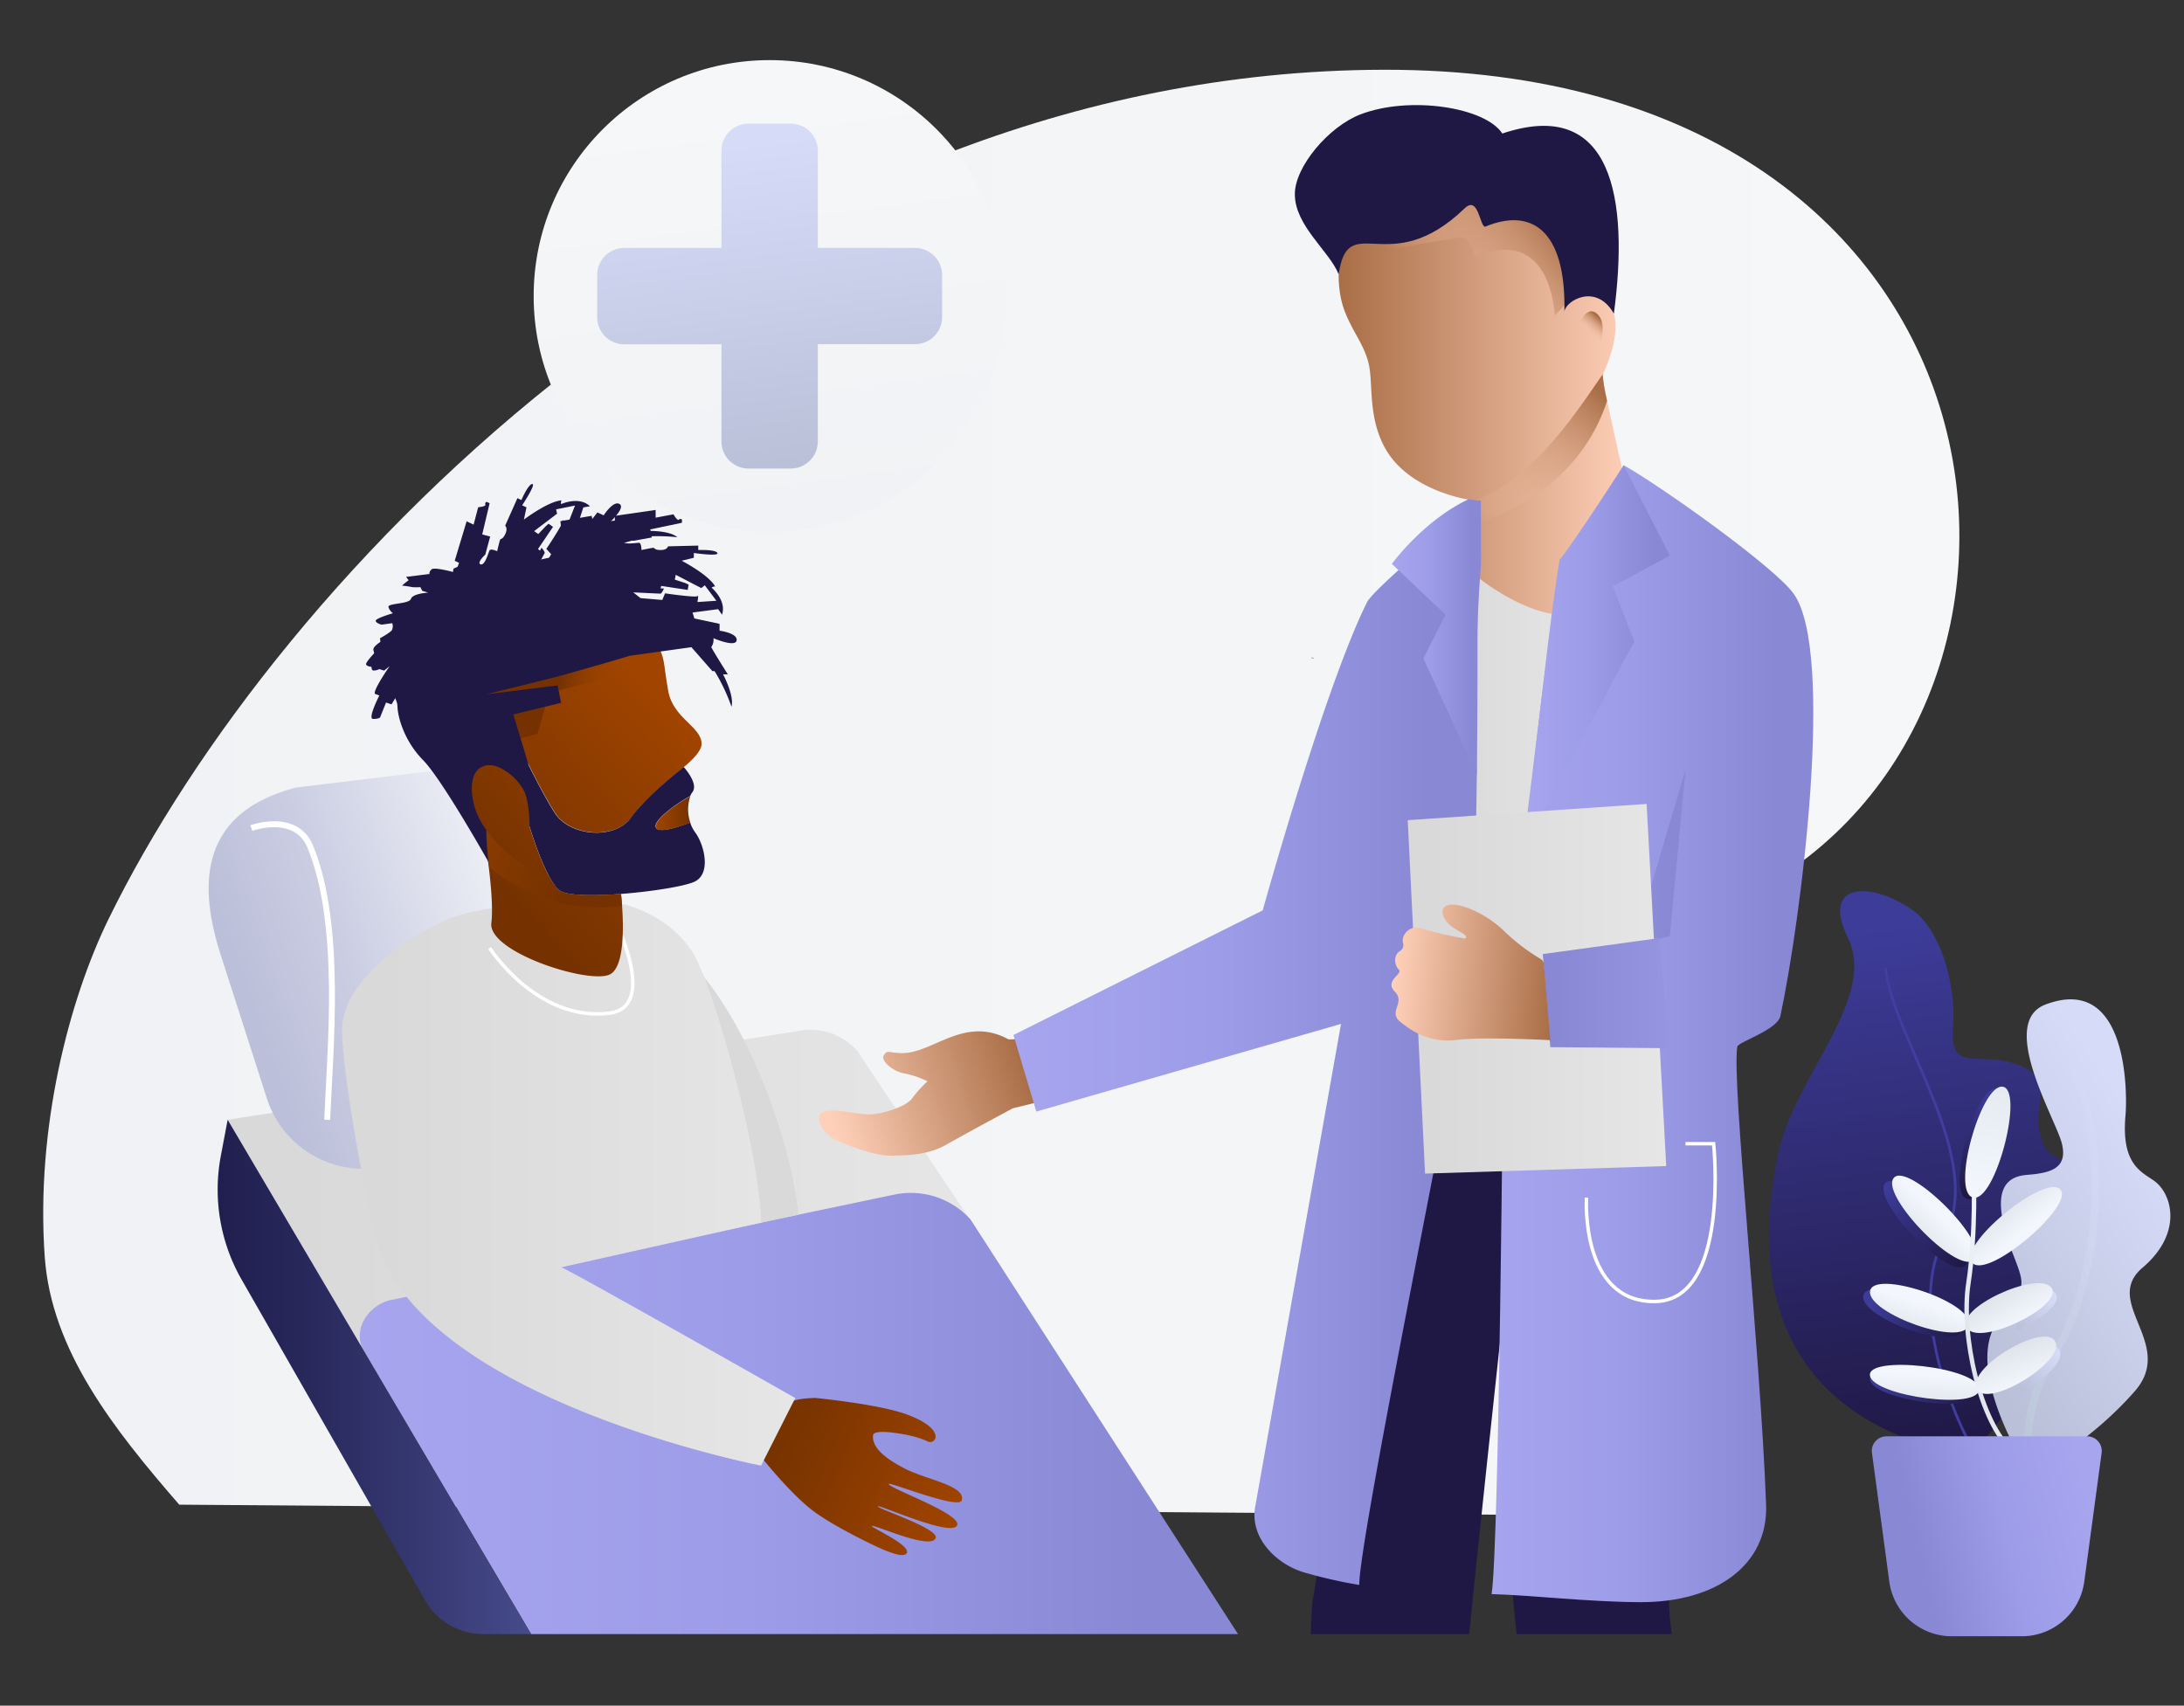 <svg xmlns="http://www.w3.org/2000/svg" xmlns:xlink="http://www.w3.org/1999/xlink" viewBox="0 0 736 574.85"><rect x="0" y="0" width="736" height="574.85" fill="#333333" stroke="none"/><defs><style>.cls-1{fill:url(#Безымянный_градиент_263);}.cls-2{fill:#1f1844;}.cls-3{fill:url(#Безымянный_градиент_9);}.cls-4{fill:url(#Безымянный_градиент_271);}.cls-10,.cls-29,.cls-31,.cls-41,.cls-5{fill:none;stroke-miterlimit:10;}.cls-10,.cls-5{stroke:#fff;}.cls-5{stroke-width:2px;}.cls-6{fill:url(#Безымянный_градиент_250);}.cls-7{fill:url(#Безымянный_градиент_14);}.cls-8{fill:url(#Безымянный_градиент_123);}.cls-9{fill:url(#Безымянный_градиент_9-2);}.cls-10{stroke-width:1.17px;}.cls-11{fill:url(#Безымянный_градиент_139);}.cls-12{fill:url(#Безымянный_градиент_263-2);}.cls-13{fill:url(#Безымянный_градиент_157);}.cls-14{fill:url(#Безымянный_градиент_9-3);}.cls-15{fill:url(#Безымянный_градиент_157-2);}.cls-16{fill:url(#Безымянный_градиент_8);}.cls-17{fill:url(#Безымянный_градиент_162);}.cls-18{fill:url(#Безымянный_градиент_12);}.cls-19{fill:url(#Безымянный_градиент_250-2);}.cls-20{fill:url(#Безымянный_градиент_250-3);}.cls-21{fill:url(#Безымянный_градиент_250-4);}.cls-22{fill:url(#Безымянный_градиент_250-5);}.cls-23{fill:url(#Безымянный_градиент_3);}.cls-24{fill:url(#Безымянный_градиент_250-6);}.cls-25{fill:url(#Безымянный_градиент_9-4);}.cls-26{fill:url(#Безымянный_градиент_16);}.cls-27{fill:url(#Безымянный_градиент_157-3);}.cls-28{fill:url(#Безымянный_градиент_5);}.cls-29{stroke-width:0.9px;stroke:url(#Безымянный_градиент_2);}.cls-30{fill:url(#Безымянный_градиент_17);}.cls-31{stroke-width:2.59px;stroke:url(#Безымянный_градиент_164);}.cls-32{fill:url(#Безымянный_градиент_5-2);}.cls-33{fill:url(#Безымянный_градиент_5-3);}.cls-34{fill:url(#Безымянный_градиент_5-4);}.cls-35{fill:url(#Безымянный_градиент_18);}.cls-36{fill:url(#Безымянный_градиент_33);}.cls-37{fill:url(#Безымянный_градиент_33-2);}.cls-38{fill:url(#Безымянный_градиент_33-3);}.cls-39{fill:url(#Безымянный_градиент_17-2);}.cls-40{fill:url(#Безымянный_градиент_33-4);}.cls-41{stroke-width:1.51px;stroke:url(#Безымянный_градиент_33-5);}.cls-42{fill:url(#Безымянный_градиент_33-6);}.cls-43{fill:url(#Безымянный_градиент_17-3);}.cls-44{fill:url(#Безымянный_градиент_33-7);}.cls-45{fill:url(#Безымянный_градиент_11);}.cls-46{fill:url(#Безымянный_градиент_144);}.cls-47{fill:url(#Безымянный_градиент_17-4);}.cls-48{fill:url(#Безымянный_градиент_123-2);}.cls-49{fill:url(#Безымянный_градиент_87);}.cls-50{fill:url(#Безымянный_градиент_123-3);}.cls-51{fill:url(#Безымянный_градиент_123-4);}.cls-52{fill:url(#Безымянный_градиент_123-5);}</style><linearGradient id="Безымянный_градиент_263" x1="14.56" y1="267.07" x2="660.31" y2="267.07" gradientUnits="userSpaceOnUse"><stop offset="0" stop-color="#f0f2f5"/><stop offset="0.99" stop-color="#f5f7f8"/></linearGradient><linearGradient id="Безымянный_градиент_9" x1="76.72" y1="401.95" x2="332.96" y2="401.95" gradientUnits="userSpaceOnUse"><stop offset="0.09" stop-color="#d9d9d9"/><stop offset="1" stop-color="#e6e6e6"/></linearGradient><linearGradient id="Безымянный_градиент_271" x1="86.15" y1="347.15" x2="202.43" y2="306.17" gradientUnits="userSpaceOnUse"><stop offset="0.01" stop-color="#bbbfd9"/><stop offset="0.29" stop-color="#cacde2"/><stop offset="0.84" stop-color="#f2f3f8"/><stop offset="1" stop-color="#fff"/></linearGradient><linearGradient id="Безымянный_градиент_250" x1="121.23" y1="476.39" x2="417.21" y2="476.39" gradientUnits="userSpaceOnUse"><stop offset="0" stop-color="#a7a5ee"/><stop offset="0.44" stop-color="#9d9ce8"/><stop offset="0.89" stop-color="#8988d5"/></linearGradient><linearGradient id="Безымянный_градиент_14" x1="212.68" y1="368.08" x2="244.4" y2="359.62" gradientUnits="userSpaceOnUse"><stop offset="0" stop-color="#9c9c9c"/><stop offset="0.58" stop-color="#c6c6c6"/><stop offset="0.91" stop-color="#d9d9d9"/></linearGradient><linearGradient id="Безымянный_градиент_123" x1="348.65" y1="789.97" x2="418.57" y2="789.97" gradientTransform="translate(244.68 -381.29) rotate(22.79)" gradientUnits="userSpaceOnUse"><stop offset="0" stop-color="#753200"/><stop offset="1" stop-color="#a04400"/></linearGradient><linearGradient id="Безымянный_градиент_9-2" x1="115.23" y1="398.67" x2="267.97" y2="398.67" xlink:href="#Безымянный_градиент_9"/><linearGradient id="Безымянный_градиент_139" x1="73.34" y1="464.05" x2="178.93" y2="464.05" gradientUnits="userSpaceOnUse"><stop offset="0" stop-color="#201f4f"/><stop offset="0.26" stop-color="#27275a"/><stop offset="0.72" stop-color="#393c76"/><stop offset="1" stop-color="#464b8b"/></linearGradient><linearGradient id="Безымянный_градиент_263-2" x1="269.62" y1="177.59" x2="250.11" y2="29.58" xlink:href="#Безымянный_градиент_263"/><linearGradient id="Безымянный_градиент_157" x1="345.35" y1="358.8" x2="280.68" y2="379.47" gradientUnits="userSpaceOnUse"><stop offset="0" stop-color="#a96e46"/><stop offset="1" stop-color="#ffd0b9"/></linearGradient><linearGradient id="Безымянный_градиент_9-3" x1="482.76" y1="273.26" x2="535.65" y2="273.26" xlink:href="#Безымянный_градиент_9"/><linearGradient id="Безымянный_градиент_157-2" x1="451.11" y1="136.34" x2="549.98" y2="136.34" xlink:href="#Безымянный_градиент_157"/><linearGradient id="Безымянный_градиент_8" x1="399.07" y1="327.32" x2="441.11" y2="300.15" gradientTransform="translate(55.06 -192.58) rotate(-4.83)" gradientUnits="userSpaceOnUse"><stop offset="0" stop-color="#ffd0b9" stop-opacity="0"/><stop offset="1" stop-color="#a96e46"/></linearGradient><linearGradient id="Безымянный_градиент_162" x1="454.27" y1="363.48" x2="410.98" y2="405.96" gradientTransform="translate(55.06 -192.58) rotate(-4.83)" gradientUnits="userSpaceOnUse"><stop offset="0" stop-color="#a96e46"/><stop offset="1" stop-color="#ffd0b9" stop-opacity="0"/></linearGradient><linearGradient id="Безымянный_градиент_12" x1="457.53" y1="340.02" x2="452.78" y2="344.68" xlink:href="#Безымянный_градиент_162"/><linearGradient id="Безымянный_градиент_250-2" x1="441.94" y1="221.7" x2="442.89" y2="221.7" xlink:href="#Безымянный_градиент_250"/><linearGradient id="Безымянный_градиент_250-3" x1="498.11" y1="348.39" x2="611.08" y2="348.39" xlink:href="#Безымянный_градиент_250"/><linearGradient id="Безымянный_градиент_250-4" x1="341.48" y1="354.74" x2="498.11" y2="354.74" xlink:href="#Безымянный_градиент_250"/><linearGradient id="Безымянный_градиент_250-5" x1="469.07" y1="214.63" x2="499.22" y2="214.63" xlink:href="#Безымянный_градиент_250"/><linearGradient id="Безымянный_градиент_3" x1="919.33" y1="221.51" x2="968.81" y2="221.51" gradientTransform="translate(-406.08)" xlink:href="#Безымянный_градиент_250"/><linearGradient id="Безымянный_градиент_250-6" x1="509.21" y1="294.2" x2="568.02" y2="294.2" xlink:href="#Безымянный_градиент_250"/><linearGradient id="Безымянный_градиент_9-4" x1="474.4" y1="333.24" x2="561.51" y2="333.24" xlink:href="#Безымянный_градиент_9"/><linearGradient id="Безымянный_градиент_16" x1="519.92" y1="334.72" x2="562.73" y2="334.72" gradientUnits="userSpaceOnUse"><stop offset="0.11" stop-color="#8988d5"/><stop offset="1" stop-color="#9695e1"/></linearGradient><linearGradient id="Безымянный_градиент_157-3" x1="524.02" y1="330.89" x2="470.02" y2="326.22" xlink:href="#Безымянный_градиент_157"/><linearGradient id="Безымянный_градиент_5" x1="659" y1="489.51" x2="635.33" y2="309.9" gradientUnits="userSpaceOnUse"><stop offset="0" stop-color="#1f1844"/><stop offset="0.99" stop-color="#3d3c99"/></linearGradient><linearGradient id="Безымянный_градиент_2" x1="663.11" y1="484.16" x2="642.19" y2="325.36" gradientUnits="userSpaceOnUse"><stop offset="0" stop-color="#3f3d9e"/><stop offset="0.99" stop-color="#423e9f"/></linearGradient><linearGradient id="Безымянный_градиент_17" x1="675.57" y1="352.4" x2="763.65" y2="332.16" gradientTransform="translate(-103.18 351.42) rotate(-20.88)" gradientUnits="userSpaceOnUse"><stop offset="0.01" stop-color="#bbc0d9"/><stop offset="1" stop-color="#d6dbf8"/></linearGradient><linearGradient id="Безымянный_градиент_164" x1="680.67" y1="310.84" x2="748.22" y2="323.21" gradientTransform="matrix(0.86, -0.52, 0.52, 0.86, -81.34, 538.46)" gradientUnits="userSpaceOnUse"><stop offset="0" stop-color="#bac6d8"/><stop offset="0.99" stop-color="#d6dbf8"/></linearGradient><linearGradient id="Безымянный_градиент_5-2" x1="662.63" y1="426.1" x2="635.56" y2="399.5" xlink:href="#Безымянный_градиент_5"/><linearGradient id="Безымянный_градиент_5-3" x1="661.77" y1="448.46" x2="630.27" y2="437.49" xlink:href="#Безымянный_градиент_5"/><linearGradient id="Безымянный_градиент_5-4" x1="667" y1="469.42" x2="629.98" y2="465" xlink:href="#Безымянный_градиент_5"/><linearGradient id="Безымянный_градиент_18" x1="672.38" y1="367.72" x2="663.72" y2="403.11" gradientUnits="userSpaceOnUse"><stop offset="0.01" stop-color="#3d3c99"/><stop offset="1" stop-color="#1f1844"/></linearGradient><linearGradient id="Безымянный_градиент_33" x1="579.21" y1="356" x2="590.65" y2="356" gradientTransform="translate(-15.09 579.57) rotate(-45.37)" gradientUnits="userSpaceOnUse"><stop offset="0" stop-color="#e0e4eb"/><stop offset="0.99" stop-color="#f3f6fd"/></linearGradient><linearGradient id="Безымянный_градиент_33-2" x1="527.8" y1="402.86" x2="539.35" y2="402.86" gradientTransform="translate(99.11 829.42) rotate(-72.22)" xlink:href="#Безымянный_градиент_33"/><linearGradient id="Безымянный_градиент_33-3" x1="713.69" y1="383.98" x2="725.14" y2="383.98" gradientTransform="matrix(0.63, 0.78, -0.78, 0.63, 522.27, -390.32)" xlink:href="#Безымянный_градиент_33"/><linearGradient id="Безымянный_градиент_17-2" x1="678.66" y1="447.31" x2="690.59" y2="435.07" gradientTransform="matrix(1, 0, 0, 1, 0, 0)" xlink:href="#Безымянный_градиент_17"/><linearGradient id="Безымянный_градиент_33-4" x1="730.41" y1="433.15" x2="742.14" y2="433.15" gradientTransform="matrix(0.5, 0.87, -0.77, 0.45, 639.58, -392.74)" xlink:href="#Безымянный_градиент_33"/><linearGradient id="Безымянный_градиент_33-5" x1="649.76" y1="387.22" x2="666.61" y2="387.22" gradientTransform="translate(-61.31 218.61) rotate(-13.38)" xlink:href="#Безымянный_градиент_33"/><linearGradient id="Безымянный_градиент_33-6" x1="552.86" y1="383.67" x2="564.85" y2="383.67" gradientTransform="matrix(0.04, -0.93, 1, 0.04, 240.76, 973.14)" xlink:href="#Безымянный_градиент_33"/><linearGradient id="Безымянный_градиент_17-3" x1="678.93" y1="466.53" x2="690.84" y2="453.32" gradientTransform="matrix(1, 0, 0, 1, 0, 0)" xlink:href="#Безымянный_градиент_17"/><linearGradient id="Безымянный_градиент_33-7" x1="791.63" y1="484.31" x2="804.6" y2="484.31" gradientTransform="matrix(0.35, 0.94, -0.74, 0.28, 759.33, -425.39)" xlink:href="#Безымянный_градиент_33"/><linearGradient id="Безымянный_градиент_11" x1="674.23" y1="367.21" x2="665.58" y2="402.6" gradientUnits="userSpaceOnUse"><stop offset="0" stop-color="#e6eaf1"/><stop offset="0.99" stop-color="#f3f6fd"/></linearGradient><linearGradient id="Безымянный_градиент_144" x1="638.85" y1="522.5" x2="704.8" y2="507.35" gradientUnits="userSpaceOnUse"><stop offset="0.11" stop-color="#8988d5"/><stop offset="0.56" stop-color="#9d9ce8"/><stop offset="1" stop-color="#a7a5ee"/></linearGradient><linearGradient id="Безымянный_градиент_17-4" x1="266.92" y1="157.14" x2="252.55" y2="48.04" gradientTransform="matrix(1, 0, 0, 1, 0, 0)" xlink:href="#Безымянный_градиент_17"/><linearGradient id="Безымянный_градиент_123-2" x1="875.75" y1="286.45" x2="814.47" y2="228.92" gradientTransform="matrix(-1, 0, 0, 1, 1030.27, 0)" xlink:href="#Безымянный_градиент_123"/><linearGradient id="Безымянный_градиент_87" x1="822.02" y1="236.46" x2="844.15" y2="231.73" gradientTransform="matrix(-1, 0, 0, 1, 1030.27, 0)" gradientUnits="userSpaceOnUse"><stop offset="0" stop-color="#a04400" stop-opacity="0"/><stop offset="0.18" stop-color="#9a4100" stop-opacity="0.14"/><stop offset="0.52" stop-color="#8a3b00" stop-opacity="0.52"/><stop offset="0.9" stop-color="#753200"/></linearGradient><linearGradient id="Безымянный_градиент_123-3" x1="797.63" y1="274.01" x2="809.29" y2="274.01" gradientTransform="matrix(-1, 0, 0, 1, 1030.27, 0)" xlink:href="#Безымянный_градиент_123"/><linearGradient id="Безымянный_градиент_123-4" x1="857.73" y1="302.97" x2="798.75" y2="247.6" gradientTransform="matrix(-1, 0, 0, 1, 1030.27, 0)" xlink:href="#Безымянный_градиент_123"/><linearGradient id="Безымянный_градиент_123-5" x1="839.16" y1="297.14" x2="902.44" y2="275.61" gradientTransform="matrix(-1, 0, 0, 1, 1030.27, 0)" xlink:href="#Безымянный_градиент_123"/></defs><title>White Doctor and Sick Black Man</title><g id="_01" data-name="01"><path class="cls-1" d="M588.9,301.79c-66.36,33.93-41.25,72.56-28,113.31,10.06,31,13.24,63.22-35.93,95.55L60.4,507.11c-22.21-25.64-43.1-52-45.33-83.59C12,380.12,23.3,336.88,36.62,309.66,93.32,193.74,255.51,24,466.25,23.51,686.17,23.05,707.43,241.16,588.9,301.79Z"/><path class="cls-2" d="M566.86,502.32c22.68-88,2.05-152.54,2.05-152.54L464,359.56s-17.94,162-21.63,179.75c-.29,1.41-.51,8.36-.66,11.41h53.42c2.85-29.23,10.47-99.37,10.47-99.37s1.09,59.64,5.49,99.37h52.29C561.78,539.68,561.63,522.63,566.86,502.32Z"/><path class="cls-3" d="M76.72,377.38l46.85,79.46L333,420.15l-44-65.85a21.16,21.16,0,0,0-20.71-6.69Z"/><path class="cls-4" d="M99.84,265.4c-32.41,8.45-33.21,32.3-25.47,56.39l15.54,48.35a34.28,34.28,0,0,0,39.55,23.08l108.18-22.3L176.24,256.17Z"/><path class="cls-5" d="M84.7,279.06s15-5.46,19.84,6.24c11,26.56,6.59,69.36,5.73,92.08"/><path class="cls-6" d="M327.07,411a27.08,27.08,0,0,0-25.68-8.39L131.75,438.14c-7.74,1.62-13.23,10.36-9.11,17.11L179,550.72H417.21Z"/><path class="cls-7" d="M234.27,325.77c-10.37-11.44-14.79-13.13-18.54-14.81l28,73.61,1.81,29.82,23.53-5C267.21,387.89,253.77,347.27,234.27,325.77Z"/><path class="cls-8" d="M274.5,471.16s-5.82,0-8.54,1.54l-9.51,18.23s9,11.45,16.79,17.67c3.59,2.88,9.72,6.38,15.66,9.43,6.91,3.54,15.94,8,16.74,5.17.74-2.65-11.73-8.27-11.84-8.86-.2-1.08,20,8.37,21.52,4,1.16-3.21-19.71-9.87-19.49-10.66s25.26,10.67,26.75,6.3c1.33-3.88-23.71-12.66-23.07-13.89.33-.63,23.56,8.66,24.56,5.62,1.66-5-11.89-7-19.19-10.78s-11-7.34-10.67-11.18c.14-1.92,7.05-.86,7.05-.86s6.77.69,11.38,2.91a1.82,1.82,0,0,0,2.65-1.52c0-3.78-7.26-6.79-10.73-7.94-10-3.31-30.09-5.23-30.09-5.23"/><path class="cls-9" d="M197,303.45a42.4,42.4,0,0,1,27.59,8.15,37,37,0,0,1,8.35,8.6c7.23,10.52,23.19,68.28,23.54,91.86l-67.3,15.05c4.41,1.8,78.82,44.06,78.82,44.06l-11.52,22.78s-117.67-22.78-130.31-78.26c-5-22-10.66-54.85-10.9-68.09-.33-17.91,24.17-32.22,33.37-36.82s30.07-6.41,30.07-6.41Z"/><path class="cls-10" d="M165,319.47s15.88,24.95,40.28,22c16.84-2,1.76-31.68,1.76-31.68"/><path class="cls-11" d="M76.72,377.38,74.4,389.65A61.07,61.07,0,0,0,81,430.51l62.23,108.81a22.65,22.65,0,0,0,19.66,11.41h16.07Z"/><circle class="cls-12" cx="259.37" cy="99.79" r="79.53"/><path class="cls-13" d="M339.68,350.19c-14.91-8-25.52,5.07-36,4.73-4.43-.14-4.59-1.18-5.83.72s3.26,5.58,6.92,6.13a30.53,30.53,0,0,1,7.79,2.66,43.2,43.2,0,0,0-5.29,5.87c-2.22,3-11.59,5.64-15.3,5.27-7.78-.78-12.81-2.3-15.23-.39-1,.79-.85,2.2-.32,3.6a10,10,0,0,0,5.43,5.55c4.57,2,13.37,5.41,18.94,5.16,4.43-.19,11.45.09,18.31-3.82s22.2-12.14,22.2-12.14l12.23-3s-1.79-13.06-2.13-20.25C348,349,340.69,350.73,339.68,350.19Z"/><path class="cls-14" d="M534.7,181.71a13.92,13.92,0,0,1-2.58,2.72l-3.48,2.26a23.84,23.84,0,0,1-29.82-3.14l-.7-.7c-.71,14.38.09,28.75-.86,43.13-4.12,36.07-9.1,72.32-14.26,109.43-1.63,15.51,6.17,28.74,6.17,28.74l17.11.67s13-21.8,17.09-42.81c7.77-48.55,2.59-94.65,12.3-140.19Z"/><path class="cls-15" d="M549.68,169.92c-.7-2.78-2.62-9.94-4.48-18.33l-3.62-16.47q-.12-.6-.25-1.18a60.24,60.24,0,0,1-1.25-7.62c.08-.18.16-.34.24-.52,6.58-14.49,4.49-23.46-1.12-26.07-2.57-1.21-5.88-1.06-9.44.47-1.7.75-.39-5.41-1.49-4.26-.95-27.55-14.89-30.31-14.89-30.31s-40.52-3.14-58.56,14.19c-4,3.82-5.13,16.49-1.46,25.59,2.87,7.09,6.64,11.16,8,17.75S461,141,467,151.43c6.51,11.23,20.41,15.53,27.32,16.86a19,19,0,0,0,4,.49l.08,21.31,0,4.75s19.1,15.43,33.3,11.87S551.36,176.68,549.68,169.92Z"/><path class="cls-16" d="M528.27,96c-.95-27.56-14.9-30.32-14.9-30.32s-40.51-3.14-58.56,14.19c-2.84,2.7-2.24,7.94-2,12.48,6.85-8.55,24.37-9.58,37.81-12.15,6.43-1.23,5.08,6.24,6.94,6.17,13.61-5.7,24.51-.63,26.41,19.94l5.64-6C528.15,100.56,529.34,94.84,528.27,96Z"/><path class="cls-2" d="M506.27,45c-5.72-8.86-31.19-12.83-47.82-6.44-10.65,4.09-22.11,17.61-22.09,26.88,0,10.69,11.62,19.14,14.76,27,3.27-22.23,17,2.31,42.45-22.21,4.71-4.55,5.09,6.24,6.93,6.17,15.36-6.43,27.28.83,26.69,28.61.34-3.57,10.66-9.86,16.68.7C549,67.12,543.49,32.53,506.27,45Z"/><path class="cls-17" d="M541.58,135.12c-7.17,22-25.18,35.44-44.24,41.28a29.84,29.84,0,0,1-4.73-6.53c21.71-4.47,38.44-30.7,47.71-44.05-.07.17-.15.34-.23.51a60.36,60.36,0,0,0,1.25,7.62C541.42,134.32,541.49,134.71,541.58,135.12Z"/><path class="cls-18" d="M532.57,108.4s2.43-5.68,5.77-2.54.87,10.35.87,10.35Z"/><path class="cls-19" d="M442,221.89c1.23.11,1.1-.05-.06-.42C441.93,221.74,441.94,221.89,442,221.89Z"/><path class="cls-20" d="M604.54,200.22c-6.36-9.08-45.23-36.67-57.36-43.42,0,2.77-14.6,32.6-21.52,31.82-3.4,15.94-16.45,139.14-16.45,139.14s-3.48-.15-6.3-.12c-2.41,6.13-4.79,25.32-4.79,25.32l8.44,1.35s-1.35,167-3.9,182.94c13.19.34,32.72,2.66,50.07,2.72,25.95.09,43.19-12.78,42.44-32.89-2-53-11.66-142.42-9.71-154.32.26-1.59,13.52-5.65,14.52-10.32C606.92,310,618.43,220.06,604.54,200.22Z"/><path class="cls-21" d="M494.15,335.23c5.15-37.11,3.25-138,4-152.39-3.83-3.84-6.92-7.07-6.95-7.53s-28.3,23.21-30.51,27.64c-14.34,28.77-35.16,103.87-35.16,103.87l-84,42,7.7,25.8,102.69-29.54L423.09,507.31c-2.32,11.07,7.41,20.17,16.77,22.74a161.56,161.56,0,0,0,18.21,4.12C457.88,518.66,492.52,350.75,494.15,335.23Z"/><path class="cls-22" d="M497.69,261l-18-39.1,7.48-14.73-18.13-17.12s10.81-14.81,26-21.85a19,19,0,0,0,4,.49l.08,21.31C496.49,221.41,497.69,261,497.69,261Z"/><path class="cls-23" d="M562.73,187.25l-19.21,10.38,7.22,18.56-37.49,70s10.06-82.67,12.4-97.6c6.3-8,21.52-31.82,21.52-31.82Z"/><polygon class="cls-24" points="568.02 259.48 562.73 315.48 509.21 328.92 551.2 316.04 568.02 259.48"/><path class="cls-10" d="M568,385.46h9.48s5.61,52.84-19.72,53.17-23.12-35-23.12-35"/><polygon class="cls-25" points="474.4 276.42 554.9 270.95 561.51 392.99 480.24 395.53 474.4 276.42"/><polygon class="cls-26" points="559.09 316.17 519.92 321.54 522.44 352.91 562.73 353.27 559.09 316.17"/><path class="cls-27" d="M520.31,325a2.33,2.33,0,0,0-1.13-1.81,67.2,67.2,0,0,1-12.36-9.45c-5.21-5.21-15-10.13-19.32-8.54a2.37,2.37,0,0,0-1.35,2.61c1.19,5.66,9.4,6.62,7.65,8.53a127.27,127.27,0,0,1-15.05-3.51c-3.8-1.17-6.76,2.55-5.9,5.13a2.28,2.28,0,0,1-1.07,2.56c-2.48,1.62-1.68,5.06-.4,6.24,1.61,1.49-5,3.72-1.33,7.44s-2.31,6.77,1.78,10.12,10.14,7.27,19.07,6.15,31.55.09,31.55.09Z"/><path class="cls-28" d="M664.58,490.1s26.19-29.15,23.41-40.64,13.47-25.44,13.79-42.18c.36-19-9.77-13.89-13.27-22-5.19-12,6.37-22.65-11.11-27.25-11.94-3.14-20.33,3-19.24-11.78s-4.25-33-13.82-39.68c-13.66-9.48-30.92-9.51-21.56,9.59,9.84,20.08-17.67,46.46-23.25,71.55C578.07,484.08,664.58,490.1,664.58,490.1Z"/><path class="cls-29" d="M635.36,326.27c3,24.71,34,64.19,19.94,90.58s7.24,67.23,7.24,67.23"/><path class="cls-30" d="M722,427.27c-13.75,11.68,11.3,25.67-2.55,41.56s-34.33,29.08-37.07,25c-.69-1-17.47-28.11-11.28-44.54a14.8,14.8,0,0,1,1.67-3.24c8.87-13,10.66-10.39,5.84-22.77-8.28-21.21-3.43-26.7,4.5-27.32s13.73-2.15,11.77-10.42-21.76-40.85-5.54-47c28.08-10.61,27.56,30.6,26.94,37.49-1.48,16.52,5.48,18.92,9.74,22C732,402.39,735.74,415.59,722,427.27Z"/><path class="cls-31" d="M690.93,525.55S671.73,488,693.2,454.7c9.7-15.06,21.26-60,4.39-97.44"/><path class="cls-32" d="M635.1,399.09c4-6.73,32.49,21,27.5,27.11S631.32,405.5,635.1,399.09Z"/><path class="cls-33" d="M627.9,436.94c.57-7.84,35,3.43,33.24,11.17S627.36,444.41,627.9,436.94Z"/><path class="cls-34" d="M630.19,465.1c-1.51-7.19,36.45-3.05,36.78,4.35S631.62,472,630.19,465.1Z"/><path class="cls-35" d="M672.89,366.74c7.66.56-2.25,39.16-9.82,37.38S665.59,366.21,672.89,366.74Z"/><path class="cls-36" d="M638,397.26c4-6.73,32.49,21,27.5,27.11S634.2,403.67,638,397.26Z"/><path class="cls-37" d="M630.19,435.33c.57-7.84,35,3.43,33.24,11.17S629.65,442.8,630.19,435.33Z"/><path class="cls-38" d="M694.06,400.64c6.1,4.78-24,30.71-29.38,25S688.25,396.09,694.06,400.64Z"/><path class="cls-39" d="M679.54,448.36c.53-5.26,2-10.1,5-13.58,3.64-.72,6.69-.58,8,.92C695.42,438.92,687.7,444.85,679.54,448.36Z"/><path class="cls-40" d="M691.18,433.8c5.13,5.79-23.95,20.36-28.31,13.79S686.3,428.28,691.18,433.8Z"/><path class="cls-41" d="M665.12,395s.88,20.05-1.78,37.56,4,47.12,15,56.59"/><path class="cls-42" d="M630.19,463.73c-1.51-7.19,36.45-3.05,36.78,4.35S631.62,470.58,630.19,463.73Z"/><path class="cls-43" d="M680.93,469.43c-.06-.33-.12-.68-.19-1a94.47,94.47,0,0,1-1.35-11.06c0-.11,0-.23,0-.34,6.2-3.43,12.81-5.16,14.56-2.19C696.14,458.56,688.56,465.41,680.93,469.43Z"/><path class="cls-44" d="M692.54,452c3.93,6.66-23.26,23.26-26.42,16S688.8,445.63,692.54,452Z"/><path class="cls-45" d="M674.75,366.23c7.66.56-2.25,39.16-9.82,37.38S667.45,365.7,674.75,366.23Z"/><path class="cls-46" d="M681.33,551.46H657.74a21.24,21.24,0,0,1-21.05-18.4l-5.85-43.42a4.91,4.91,0,0,1,4.86-5.56h67.68a4.91,4.91,0,0,1,4.86,5.56l-5.85,43.42A21.24,21.24,0,0,1,681.33,551.46Z"/><path class="cls-47" d="M308.36,83.56H275.6V50.8a9.13,9.13,0,0,0-9.13-9.13H252.26a9.13,9.13,0,0,0-9.13,9.13V83.56H210.38a9.13,9.13,0,0,0-9.13,9.13V106.9a9.13,9.13,0,0,0,9.13,9.13h32.75v32.75a9.13,9.13,0,0,0,9.13,9.13h14.21a9.13,9.13,0,0,0,9.13-9.13V116h32.75a9.13,9.13,0,0,0,9.13-9.13V92.69A9.13,9.13,0,0,0,308.36,83.56Z"/><path class="cls-48" d="M165.9,238.55c2.47,5.26,8.77,10.84,9,12.53h0c2.6,5.4,8.4,17.16,12.22,23,5.05,7.75,20.13,9,25.62,1.43s17.76-17.05,17.76-17.05,5.92-4.59,5.94-7.69c0-5.94-9.61-8.55-11.27-18-1.88-10.63-.75-10-4.09-16.59l-.05-.1c-1.22-2.37-6-2.47-12.26-1.3-1.63.3-3.37.69-5.17,1.16h0c-13.65,3.49-31.06,11-36.38,14.7C164.33,232.69,164.5,235.56,165.9,238.55Z"/><path class="cls-49" d="M158.79,235l9.13,15.8,13.21-3.44,3.93-13.8,28.49-7.43,8.42,1.13c.72-3.37,1.18-6.92-.9-11l-12.31-1.4L203.57,216h0l-32.94,7.37Z"/><path class="cls-2" d="M163.9,258.35c4.13,1,9.4,3.37,11.85,8.07a21.48,21.48,0,0,1,2.16,12.45c.36-.14.57-.25.57-.25s5.17,17.44,10,21.42c2.27,1.87,11.3,2,20.81,1.23,10.75-.81,22.13-2.7,25-4.24,5.49-2.91,2.91-12.59,0-16.47a11.58,11.58,0,0,1-1.71-3.38c-4.24,1.64-10.49,3.66-11.53,1.77-1.21-2.18,6.34-7.84,11.53-10.64a5.11,5.11,0,0,1,.74-1.3c2.26-2.91-2.91-8.51-2.91-8.51s-12.27,9.44-17.76,17.05-20.56,6.32-25.61-1.43c-3.82-5.86-9.62-17.62-12.22-23,0,.27.05.41.05.41S169.51,256.93,163.9,258.35Z"/><path class="cls-50" d="M221.11,279c1,1.89,7.3-.13,11.53-1.77a13.53,13.53,0,0,1,0-8.87C227.45,271.11,219.9,276.77,221.11,279Z"/><path class="cls-51" d="M159.76,275.54a9,9,0,0,0,3.06,3.63c.27,1.62.64,3.85,1,6.43l.76,5.55c.9,7.15,1.59,15.18,1,19.88-1.29,9.9,33.27,20.88,40,17.34,4.78-2.5,4.59-15.5,4.06-23-.12-1.73-.26-3.17-.36-4.1-9.51.74-18.54.64-20.81-1.23a16.45,16.45,0,0,1-3.39-4.64c-3.59-6.57-6.62-16.78-6.62-16.78s.09-8.36-1.94-12.26a19,19,0,0,0-11.62-9c-.19,0-2.38,0-2.59,0C156.52,258.49,154.91,265.71,159.76,275.54Z"/><path class="cls-2" d="M188.85,175.64l2.81,23.94L212.25,221,233,218.12l7.07,8.06h.74a62.5,62.5,0,0,1,5.7,12c1-3.84-2.85-10.91-2.85-10.91h1.61s-4.84-7.65-5.58-9.18a4.31,4.31,0,0,0,.74-3s7.44,3.22,7.81.74-5.75-3.27-5.75-3.27l0-2.31L234,208.44l-.62-2L242,205.3s.41.54,1.32,1.86c1.61-4.84-3.51-9.09-3.51-9.09a1.64,1.64,0,0,1,1.2-.41c-2.23-4-11.28-8.68-11.28-8.68l4.09-1v-1.61s8.56,1.24,7.94,0-6.45-1-6.45-1v-1.49l-10.17.25s-.25,1.24-2.48,1.24-2-.74-2.48-.74-4,.74-4,.74,0-2.44-.87-2.44-5.33.83-5.52-.66,3.66,0,3.66,0l6.2-1.12-.5-2.73,10.66-2.23v-1.05a.64.64,0,0,0-1,0c-.5.56-1.86-1.8-1.86-1.8l-6,1.12v-2.6l-13.76,2v1.61l-1.36.12-1.24-1-4.71,1.55-.5-2.29Zm24.54,24s8.74.43,9.18.43,1.18-1.74,1.18-1.74h-1.12l.19-.87,8.93,1.36.31-1.8-1.24-.56-3.41-1.12.31-1.61,2.61,1.35,6,3.11,1.18-.93,3.91,5.21-6.39.43s.5-2.6,0-2-10.91-.93-10.91-.93l-.93,2.23-7.32-.62Z"/><path class="cls-2" d="M147,206.36l22.83,7.73,18.57-5.37,15.94-24.06,10.31-2.93.32-.67a62.5,62.5,0,0,1,13.31,0c-3-2.55-11.08-2.11-11.08-2.11l.69-1.46s-9,1.09-10.68,1.1a4.31,4.31,0,0,0-2.37-1.95s6.1-5.34,4-6.74-5.41,3.79-5.41,3.79l-2.11-1-5.35,6.93-2.1-.31,2.7-8.28s.66-.14,2.25-.4c-3.68-3.53-9.72-.73-9.72-.73a1.64,1.64,0,0,1,.14-1.26c-4.54.31-12.68,6.47-12.68,6.47l.86-4.12-1.46-.69s4.79-7.2,3.41-7.17-3.66,5.4-3.66,5.4l-1.34-.64-4.14,9.29s1,.76.06,2.77-1.52,1.47-1.74,1.92-1,3.9-1,3.9-2.2-1-2.58-.26-1.54,5.17-3,4.7,1.57-3.3,1.57-3.3l1.65-6.08-2.68-.72L165,169.59l-1-.45a.64.64,0,0,0-.43.9c.29.69-2.42.91-2.42.91l-1.55,5.86-2.35-1.12L153.24,189l1.46.69-.47,1.29-1.43.69-.62,4.92-2.29-.54Zm32.21-11.87s4.14-7.71,4.33-8.1-1.06-1.81-1.06-1.81l-.48,1-.7-.54,5.06-7.48-1.49-1.05-1,.88-2.47,2.6L180,179l2.34-1.78,5.39-4.09-.33-1.46,6.38-1.29-2.35,6s-2.14-1.57-1.79-.85-5.52,9.46-5.52,9.46l1.62,1.8L182,193.1Z"/><path class="cls-2" d="M160.08,192.93l-5.56-2.14-1.24,2.14s-6.8-1.9-7.79-1.07-.74,1.57-.74,1.57l-7.91,1,.87,1.11s-2.47,1.85-2.1,1.85a31.06,31.06,0,0,1,3.34.49,19.76,19.76,0,0,0,2.72,0l.62,1.24,2,.62s-5.19.25-5.81,2.1-8.16,1.36-7.54,2.84a4.12,4.12,0,0,0,1.48,2s-6.06,1.73-5.81,2.6,2,1.24,2,1.24l3.58-.49a3.09,3.09,0,0,1-.12,2.35c-.62.87-4,2.72-4,2.72l.12,1.24s-2.6,1.61-2.35,2.72l.25,1.11s-2.84,3-2.72,3.71,1.85.87,1.85.87-.12,1.11.62,1.24a4.39,4.39,0,0,0,2-.49l1.61.51,1.85-1.5s-6.18,8.9-4.82,9.39l1.36.49s-4.08,7.91-2.1,7.91,2.35-.53,2.35-.53l2-5,1.85.62,2.47-4.08,7.35.25L147,222.85Z"/><path class="cls-2" d="M148.4,208.9c1-.51,0-3-1-4.56a7,7,0,0,1-1-1.84c.8,1,1.32,1.63,1.32,1.63s.29-3.63.46-7.1a11.28,11.28,0,0,0,1.79-.29c10.87-2.17,20.8-5.49,30.93-7.85a2.22,2.22,0,0,0,.78-.18,101.58,101.58,0,0,1,16.48-2.5c1.27,12.12,7.81,23.86,14.14,34.78-8.91,2.73-24.94,7.17-24.94,7.17L163.9,234l24-3,1.19,5.87L173,240.78l5.08,16.86L171,260.18s-5.61-4.42-9.69-1-2.48,14.23,2.63,20.53a48.58,48.58,0,0,0,1,11.36s-15.91-28.35-22.37-34.9S134,241.43,133.94,238c0-2.18-2.66-6.26-4.94-9.58C136,222.51,140.78,214.82,148.4,208.9Z"/><path class="cls-52" d="M163.9,279.71l.69,11.44,0,.09.42,1.08c16.34,13.14,32.52,14.43,44.63,13.06-.12-1.73-.26-3.17-.36-4.1-9.51.74-18.54.64-20.81-1.23a16.45,16.45,0,0,1-3.39-4.64A44,44,0,0,1,163.9,279.71Z"/></g></svg>
